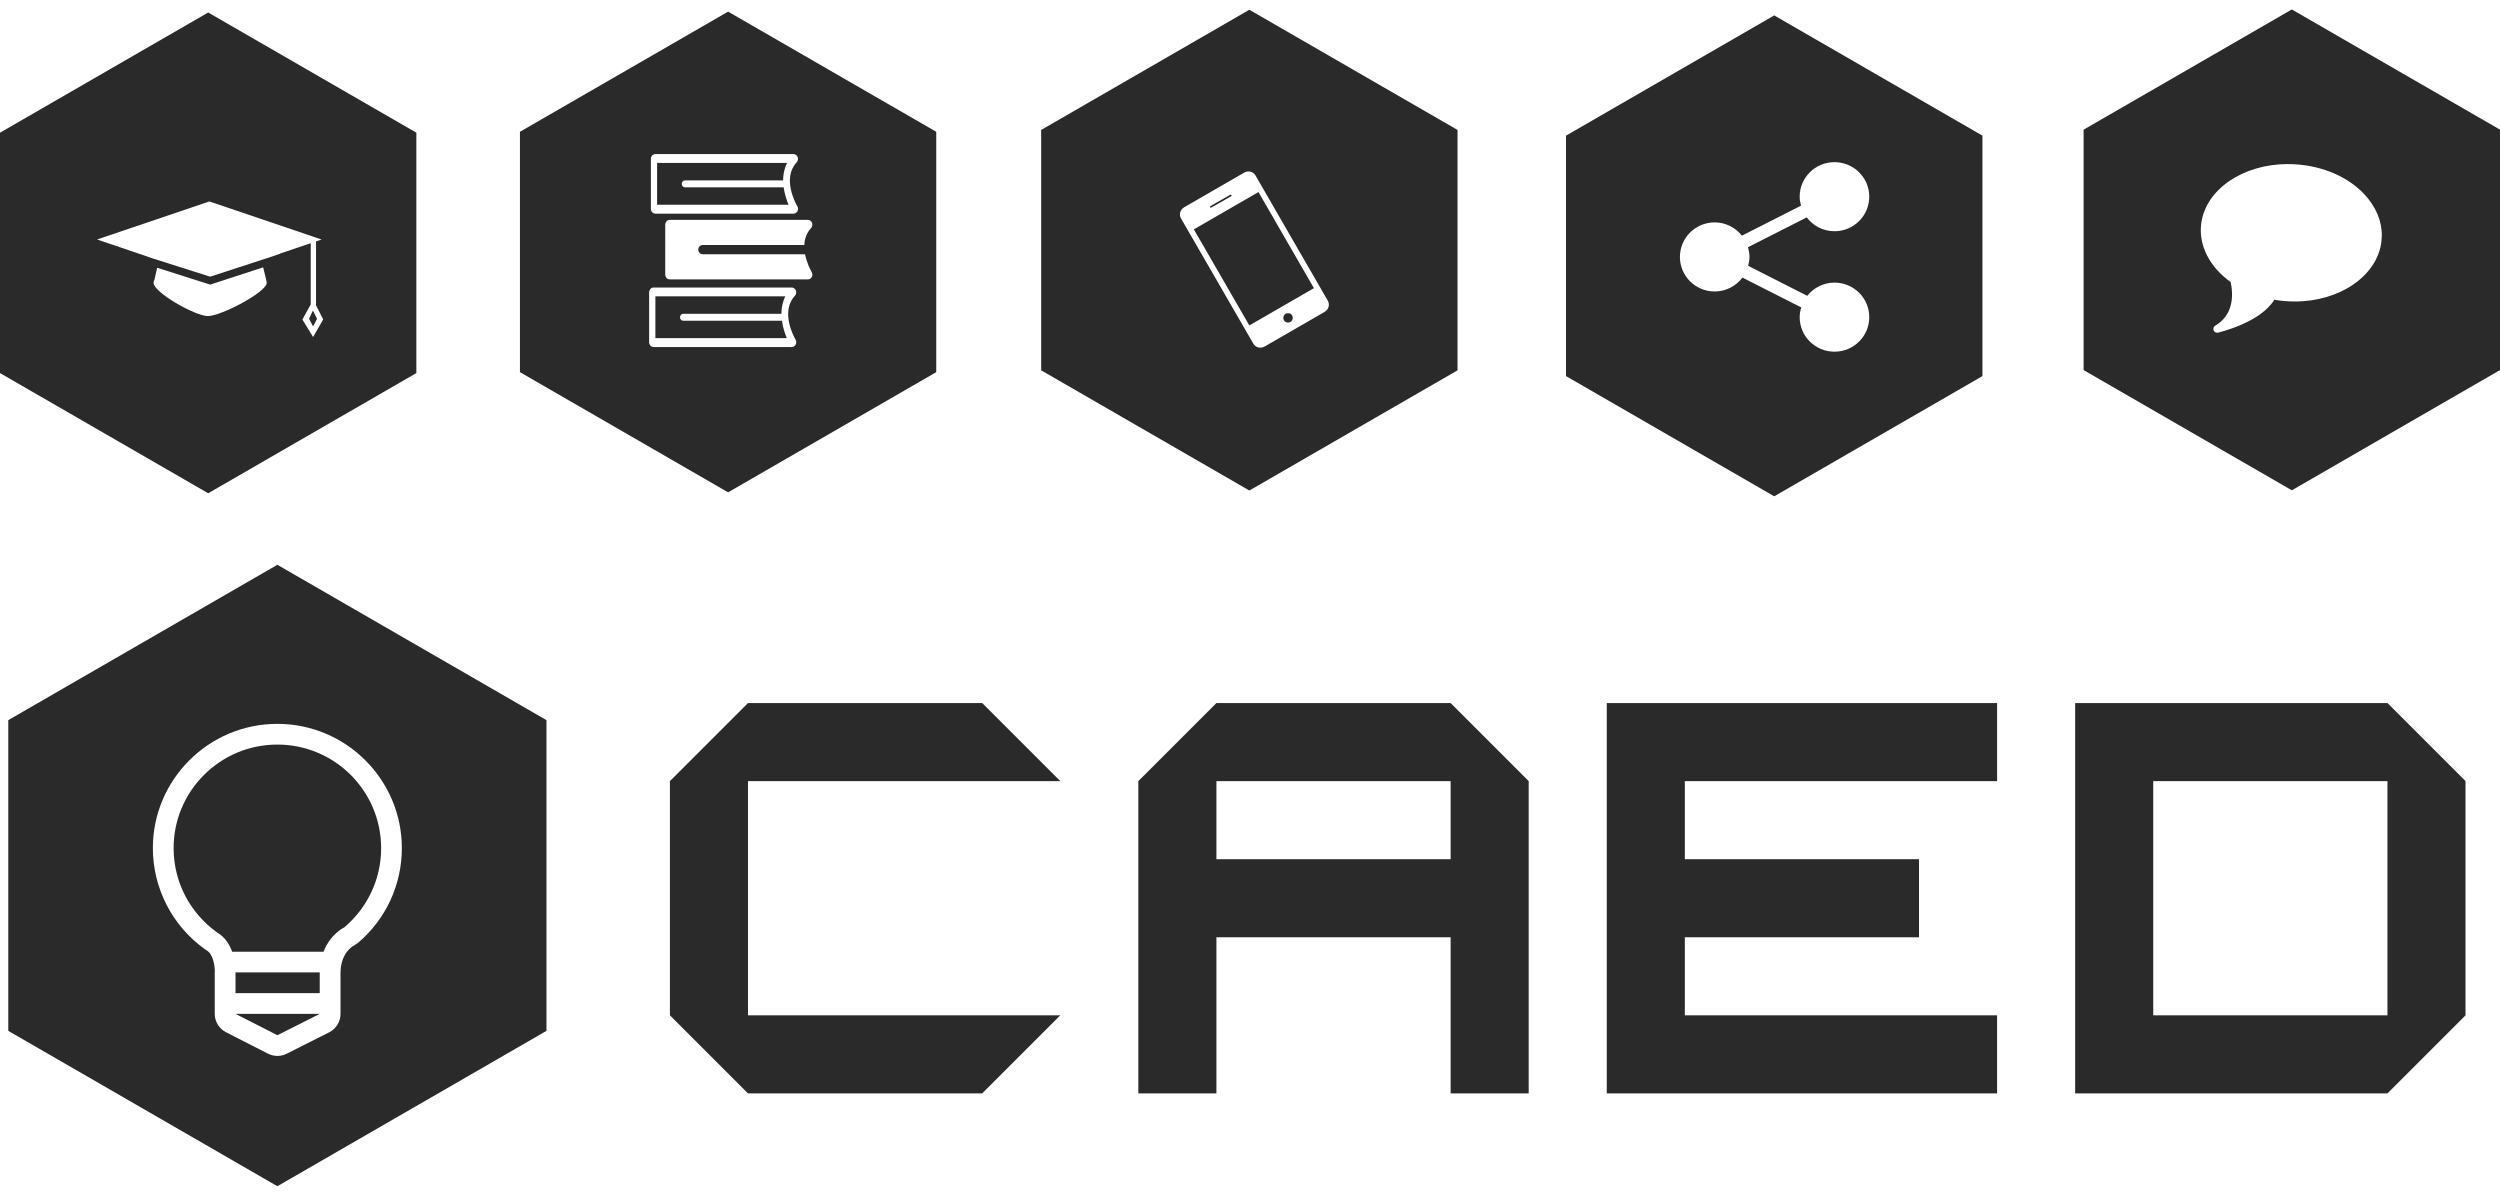 <?xml version="1.0" encoding="utf-8"?>
<!-- Generator: Adobe Illustrator 15.0.0, SVG Export Plug-In . SVG Version: 6.00 Build 0)  -->
<!DOCTYPE svg PUBLIC "-//W3C//DTD SVG 1.1//EN" "http://www.w3.org/Graphics/SVG/1.1/DTD/svg11.dtd">
<svg version="1.1" id="Layer_1" xmlns="http://www.w3.org/2000/svg" xmlns:xlink="http://www.w3.org/1999/xlink" x="0px" y="0px"
	 width="92px" height="44px" viewBox="0 0 92 44" enable-background="new 0 0 92 44" xml:space="preserve">
<g>
	<g>
		<path fill="#2A2A2A" d="M25.143,11.803c-0.067,0-0.119-0.057-0.119-0.127s0.052-0.129,0.119-0.129h3.614
			c0-0.212,0.039-0.432,0.143-0.642h-4.782v1.539h4.838c-0.07-0.166-0.147-0.392-0.181-0.642H25.143z"/>
		<path fill="#2A2A2A" d="M28.838,6.894h-3.632c-0.066,0-0.118-0.058-0.118-0.128s0.052-0.128,0.118-0.128h3.613
			c0-0.212,0.04-0.432,0.145-0.642h-4.783v1.539h4.838C28.95,7.368,28.873,7.143,28.838,6.894z"/>
		<path fill="#2A2A2A" d="M26.794,0.428l-7.66,4.422v8.845l7.66,4.423l7.66-4.423V4.85L26.794,0.428z M23.952,5.85
			c0-0.099,0.073-0.18,0.166-0.18h5.081c0.067,0,0.127,0.044,0.154,0.109c0.025,0.068,0.012,0.146-0.037,0.196
			c-0.527,0.569-0.06,1.465,0.013,1.594c0.024,0.03,0.039,0.07,0.039,0.113c0,0.099-0.075,0.18-0.167,0.18c0,0,0,0-0.001,0h-5.081
			c-0.093,0-0.166-0.081-0.166-0.18V5.85z M29.136,12.771c0,0,0,0-0.001,0h-5.08c-0.093,0-0.167-0.079-0.167-0.178v-1.834
			c0-0.099,0.073-0.179,0.167-0.179h5.08c0.067,0,0.128,0.043,0.154,0.109c0.025,0.067,0.012,0.145-0.037,0.195
			c-0.527,0.569-0.06,1.465,0.014,1.594c0.023,0.03,0.038,0.07,0.038,0.114C29.303,12.691,29.228,12.771,29.136,12.771z
			 M29.729,10.283C29.729,10.283,29.729,10.283,29.729,10.283h-5.082c-0.092,0-0.166-0.081-0.166-0.179V8.27
			c0-0.099,0.073-0.179,0.166-0.179h5.081c0.067,0,0.128,0.043,0.154,0.109c0.025,0.068,0.011,0.145-0.037,0.196
			c-0.171,0.185-0.237,0.404-0.245,0.62h-3.735c-0.094,0-0.17,0.076-0.17,0.17c0,0.095,0.076,0.171,0.17,0.171h3.762
			c0.06,0.312,0.195,0.568,0.23,0.633c0.025,0.03,0.039,0.069,0.039,0.114C29.896,10.202,29.821,10.283,29.729,10.283z"/>
	</g>
	<g>
		<polygon fill="#2A2A2A" points="11.373,11.729 11.521,12.014 11.668,11.731 11.515,11.429 		"/>
		<path fill="#2A2A2A" d="M7.661,0.46L0,4.883v8.846l7.661,4.423l7.661-4.423V4.883L7.661,0.46z M7.65,11.631
			c-0.473,0-1.999-0.873-1.999-1.222c0-0.038,0.011-0.074,0.032-0.111l0.101-0.444l1.935,0.615l0.015,0.005l1.95-0.636l0.1,0.409
			c0.007,0.034,0.013,0.059,0.018,0.079c0.008,0.034,0.013,0.057,0.013,0.083C9.814,10.749,8.137,11.631,7.65,11.631z
			 M11.522,12.402l-0.394-0.643l0.307-0.558V8.949l-1.127,0.382l0.002,0.006l-0.468,0.16V9.495l-2.109,0.687l-2.13-0.677l0,0
			L5.249,9.382L5.094,9.331l0-0.001L3.573,8.813l4.131-1.4l3.845,1.304l0.081,0.027l0.205,0.069l-0.205,0.07v2.352l0.263,0.521
			L11.522,12.402z"/>
	</g>
	<g>
		<circle fill="#2A2A2A" cx="47.4" cy="11.697" r="0.172"/>
		
			<rect x="44.897" y="6.97" transform="matrix(0.496 0.868 -0.868 0.496 29.076 -35.273)" fill="#2A2A2A" width="0.063" height="0.89"/>
		
			<rect x="44.102" y="8.147" transform="matrix(-0.5 -0.866 0.866 -0.5 60.971 54.242)" fill="#2A2A2A" width="4.083" height="2.745"/>
		<path fill="#2A2A2A" d="M45.976,0.359l-7.661,4.423v8.846l7.661,4.423l7.661-4.423V4.782L45.976,0.359z M48.746,11.477
			l-2.208,1.275c-0.147,0.085-0.333,0.038-0.414-0.103L43.46,8.037c-0.082-0.142-0.029-0.326,0.118-0.41l2.208-1.275
			c0.147-0.085,0.333-0.039,0.415,0.103l2.663,4.612C48.945,11.208,48.893,11.393,48.746,11.477z"/>
	</g>
	<path fill="#2A2A2A" d="M65.291,0.567l-7.662,4.425v8.848l7.662,4.424l7.663-4.424V4.992L65.291,0.567z M64.381,9.454
		c0,0.114-0.021,0.224-0.049,0.328l2.175,1.104c0.235-0.294,0.594-0.486,1.001-0.486c0.708,0,1.281,0.568,1.281,1.271
		s-0.573,1.271-1.281,1.271c-0.707,0-1.28-0.568-1.28-1.271c0-0.125,0.024-0.243,0.059-0.357l-2.165-1.099
		c-0.234,0.309-0.602,0.511-1.021,0.511c-0.708,0-1.28-0.569-1.28-1.271c0-0.702,0.572-1.271,1.28-1.271
		c0.407,0,0.767,0.193,1.002,0.488l2.175-1.104c-0.029-0.106-0.05-0.215-0.05-0.33c0-0.702,0.573-1.271,1.28-1.271
		c0.708,0,1.281,0.568,1.281,1.271s-0.573,1.271-1.281,1.271c-0.418,0-0.786-0.201-1.02-0.509l-2.165,1.099
		C64.357,9.212,64.381,9.329,64.381,9.454z"/>
	<path fill="#2A2A2A" d="M84.339,0.348l-7.662,4.424v8.847l7.662,4.424L92,13.618V4.771L84.339,0.348z M87.634,8.907
		c-0.16,1.247-1.529,2.188-3.184,2.188c-0.148,0-0.301-0.008-0.45-0.023c-0.1-0.01-0.201-0.023-0.305-0.042
		c-0.513,0.841-2.009,1.195-2.074,1.211c-0.011,0.002-0.021,0.003-0.031,0.003c-0.057,0-0.107-0.033-0.129-0.087
		c-0.025-0.063-0.001-0.136,0.058-0.171c0.658-0.39,0.679-1.078,0.571-1.606c-0.783-0.558-1.188-1.359-1.085-2.154
		c0.161-1.248,1.529-2.188,3.184-2.188c0.149,0,0.301,0.007,0.45,0.022c1.049,0.106,1.966,0.566,2.518,1.262
		C87.54,7.805,87.705,8.354,87.634,8.907z"/>
	<g>
		<polygon fill="#2A2A2A" points="8.667,35.81 8.667,36.548 11.766,36.548 11.766,35.817 11.769,35.785 8.667,35.785 		"/>
		<path fill="#2A2A2A" d="M10.207,27.4c-2.108,0-3.818,1.707-3.818,3.812c0,1.279,0.632,2.412,1.602,3.103
			c0.294,0.174,0.459,0.445,0.553,0.709h3.362c0.254-0.66,0.766-0.899,0.766-0.899c0.827-0.7,1.354-1.744,1.354-2.912
			C14.025,29.107,12.316,27.4,10.207,27.4z"/>
		<polygon fill="#2A2A2A" points="10.207,38.096 11.767,37.31 8.667,37.31 		"/>
		<path fill="#2A2A2A" d="M10.207,20.784l-9.902,5.717v11.435l9.902,5.717l9.903-5.717V26.501L10.207,20.784z M13.164,34.706
			l-0.168,0.108c-0.005,0.002-0.465,0.25-0.465,1.003v1.492c0,0.288-0.162,0.551-0.419,0.681l-1.56,0.786
			c-0.108,0.055-0.226,0.082-0.345,0.082c-0.119,0-0.238-0.028-0.347-0.084l-1.541-0.786c-0.256-0.131-0.416-0.392-0.416-0.679
			v-1.502l0.001-0.047c0.006-0.097-0.021-0.624-0.301-0.788l-0.057-0.037c-1.204-0.857-1.921-2.25-1.921-3.724
			c0-2.521,2.055-4.573,4.581-4.573c2.526,0,4.582,2.052,4.582,4.573C14.789,32.562,14.197,33.834,13.164,34.706z"/>
	</g>
	<path fill="#2A2A2A" d="M36.145,40.237l2.873-2.873H27.526v-8.619h11.492l-2.873-2.873h-8.619l-2.873,2.873v8.619l2.873,2.873
		H36.145z"/>
	<path fill="#2A2A2A" d="M44.764,31.618v-2.873h8.619v2.873H44.764z M44.764,40.237v-5.746h8.619v5.746h2.873V28.745l-2.873-2.873
		h-8.619l-2.873,2.873v11.492H44.764z"/>
	<path fill="#2A2A2A" d="M73.493,40.237v-2.873H62.002v-2.873h8.618v-2.873h-8.618v-2.873h11.491v-2.873H59.129v14.365H73.493z"/>
	<path fill="#2A2A2A" d="M79.239,37.364v-8.619h8.619v8.619H79.239z M87.858,40.237l2.873-2.873v-8.619l-2.873-2.873H76.366v14.365
		H87.858z"/>
</g>
</svg>
